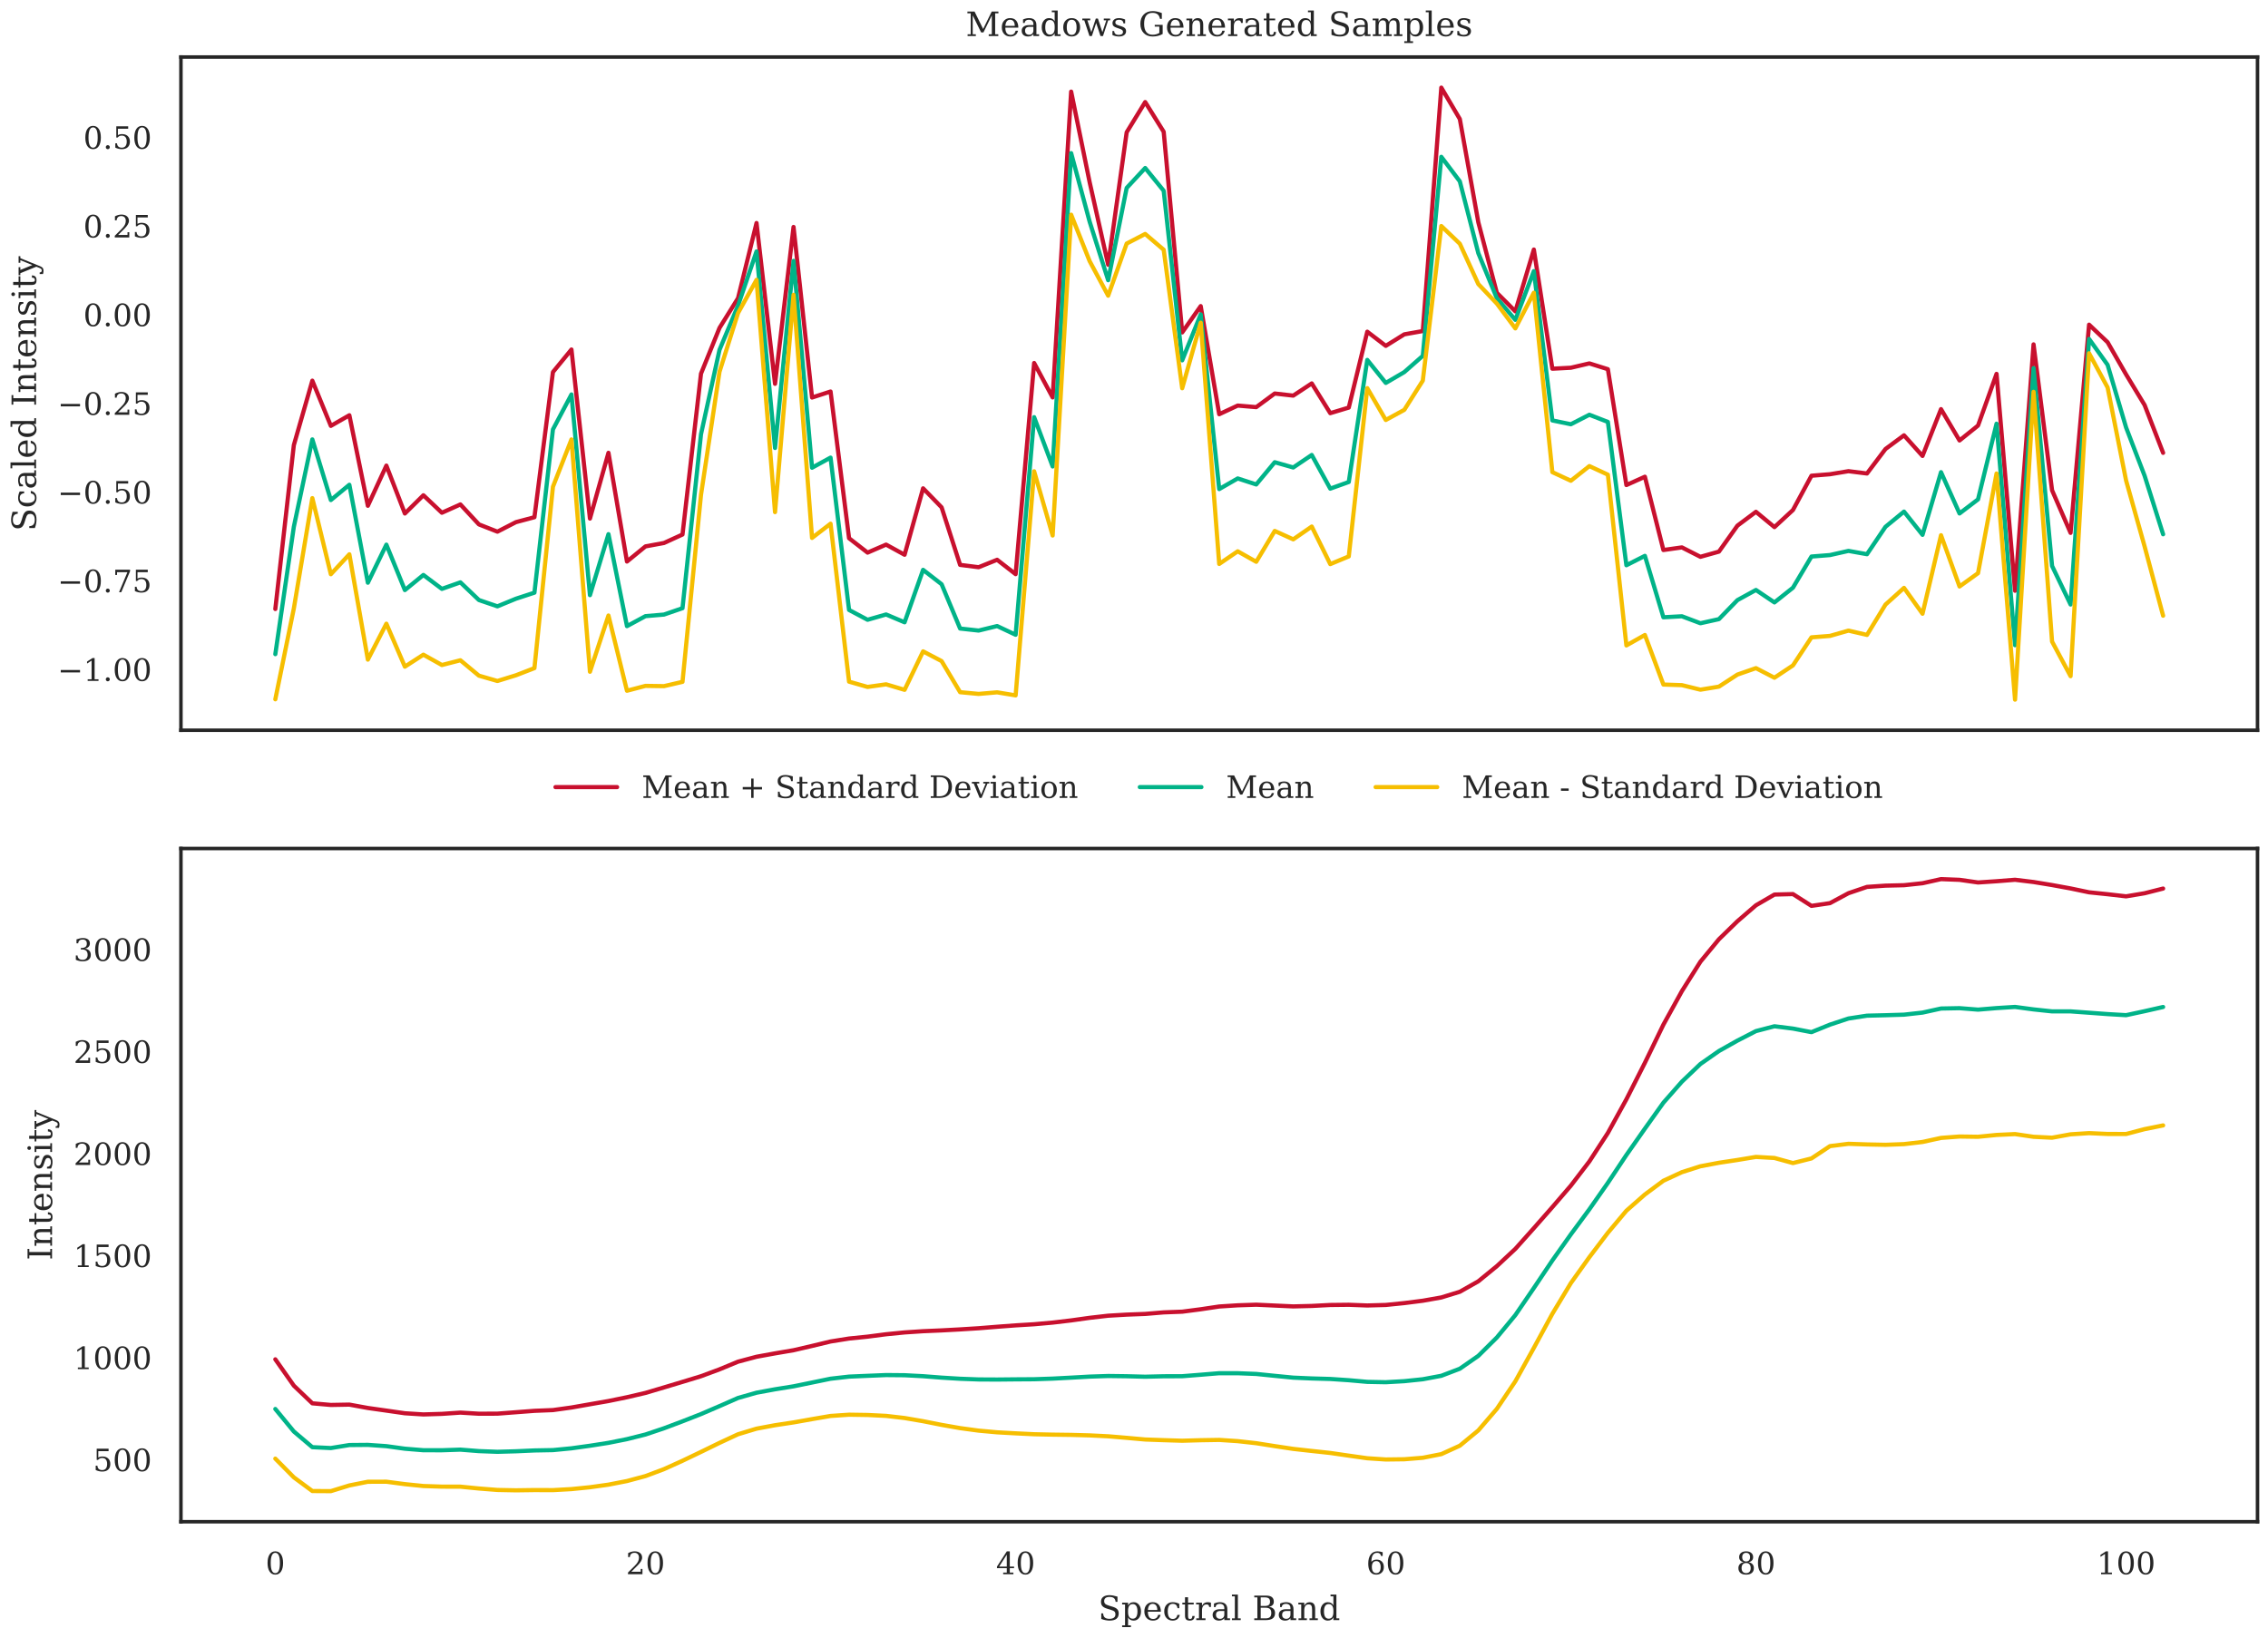 <?xml version="1.0" encoding="utf-8" standalone="no"?>
<!DOCTYPE svg PUBLIC "-//W3C//DTD SVG 1.1//EN"
  "http://www.w3.org/Graphics/SVG/1.1/DTD/svg11.dtd">
<!-- Created with matplotlib (https://matplotlib.org/) -->
<svg height="468pt" version="1.1" viewBox="0 0 648 468" width="648pt" xmlns="http://www.w3.org/2000/svg" xmlns:xlink="http://www.w3.org/1999/xlink">
 <defs>
  <style type="text/css">
*{stroke-linecap:butt;stroke-linejoin:round;}
  </style>
 </defs>
 <g id="figure_1">
  <g id="patch_1">
   <path d="M 0 468 
L 648 468 
L 648 0 
L 0 0 
z
" style="fill:#ffffff;"/>
  </g>
  <g id="axes_1">
   <g id="patch_2">
    <path d="M 51.696 208.694 
L 645 208.694 
L 645 16.295 
L 51.696 16.295 
z
" style="fill:#ffffff;"/>
   </g>
   <g id="matplotlib.axis_1"/>
   <g id="matplotlib.axis_2">
    <g id="ytick_1">
     <g id="text_1">
      <!-- −1.00 -->
      <defs>
       <path d="M 10.594 35.297 
L 73.188 35.297 
L 73.188 27.391 
L 10.594 27.391 
z
" id="DejaVuSerif-8722"/>
       <path d="M 14.203 0 
L 14.203 5.172 
L 26.906 5.172 
L 26.906 65.828 
L 12.203 56.297 
L 12.203 62.703 
L 29.984 74.219 
L 36.719 74.219 
L 36.719 5.172 
L 49.422 5.172 
L 49.422 0 
z
" id="DejaVuSerif-49"/>
       <path d="M 9.422 5.078 
Q 9.422 7.812 11.281 9.719 
Q 13.141 11.625 15.922 11.625 
Q 18.609 11.625 20.5 9.719 
Q 22.406 7.812 22.406 5.078 
Q 22.406 2.391 20.5 0.484 
Q 18.609 -1.422 15.922 -1.422 
Q 13.141 -1.422 11.281 0.453 
Q 9.422 2.344 9.422 5.078 
z
" id="DejaVuSerif-46"/>
       <path d="M 31.781 3.422 
Q 39.266 3.422 42.969 11.625 
Q 46.688 19.828 46.688 36.375 
Q 46.688 52.984 42.969 61.188 
Q 39.266 69.391 31.781 69.391 
Q 24.312 69.391 20.594 61.188 
Q 16.891 52.984 16.891 36.375 
Q 16.891 19.828 20.594 11.625 
Q 24.312 3.422 31.781 3.422 
z
M 31.781 -1.422 
Q 19.922 -1.422 13.25 8.531 
Q 6.594 18.5 6.594 36.375 
Q 6.594 54.297 13.25 64.25 
Q 19.922 74.219 31.781 74.219 
Q 43.703 74.219 50.344 64.25 
Q 56.984 54.297 56.984 36.375 
Q 56.984 18.5 50.344 8.531 
Q 43.703 -1.422 31.781 -1.422 
z
" id="DejaVuSerif-48"/>
      </defs>
      <g style="fill:#262626;" transform="translate(16.428 194.582)scale(0.088 -0.088)">
       <use xlink:href="#DejaVuSerif-8722"/>
       <use x="83.789" xlink:href="#DejaVuSerif-49"/>
       <use x="147.412" xlink:href="#DejaVuSerif-46"/>
       <use x="179.199" xlink:href="#DejaVuSerif-48"/>
       <use x="242.822" xlink:href="#DejaVuSerif-48"/>
      </g>
     </g>
    </g>
    <g id="ytick_2">
     <g id="text_2">
      <!-- −0.75 -->
      <defs>
       <path d="M 56.391 67.922 
L 27.875 0 
L 20.609 0 
L 47.797 64.891 
L 14.109 64.891 
L 14.109 55.906 
L 8.406 55.906 
L 8.406 72.906 
L 56.391 72.906 
z
" id="DejaVuSerif-55"/>
       <path d="M 50.297 72.906 
L 50.297 64.891 
L 16.891 64.891 
L 16.891 44 
Q 19.438 45.75 22.828 46.625 
Q 26.219 47.516 30.422 47.516 
Q 42.234 47.516 49.062 40.969 
Q 55.906 34.422 55.906 23.094 
Q 55.906 11.531 49 5.047 
Q 42.094 -1.422 29.594 -1.422 
Q 24.562 -1.422 19.281 -0.188 
Q 14.016 1.031 8.5 3.516 
L 8.5 17.672 
L 14.016 17.672 
Q 14.453 10.75 18.422 7.078 
Q 22.406 3.422 29.594 3.422 
Q 37.312 3.422 41.453 8.5 
Q 45.609 13.578 45.609 23.094 
Q 45.609 32.562 41.484 37.609 
Q 37.359 42.672 29.594 42.672 
Q 25.203 42.672 21.844 41.109 
Q 18.5 39.547 15.922 36.281 
L 11.719 36.281 
L 11.719 72.906 
z
" id="DejaVuSerif-53"/>
      </defs>
      <g style="fill:#262626;" transform="translate(16.428 169.236)scale(0.088 -0.088)">
       <use xlink:href="#DejaVuSerif-8722"/>
       <use x="83.789" xlink:href="#DejaVuSerif-48"/>
       <use x="147.412" xlink:href="#DejaVuSerif-46"/>
       <use x="179.199" xlink:href="#DejaVuSerif-55"/>
       <use x="242.822" xlink:href="#DejaVuSerif-53"/>
      </g>
     </g>
    </g>
    <g id="ytick_3">
     <g id="text_3">
      <!-- −0.50 -->
      <g style="fill:#262626;" transform="translate(16.428 143.89)scale(0.088 -0.088)">
       <use xlink:href="#DejaVuSerif-8722"/>
       <use x="83.789" xlink:href="#DejaVuSerif-48"/>
       <use x="147.412" xlink:href="#DejaVuSerif-46"/>
       <use x="179.199" xlink:href="#DejaVuSerif-53"/>
       <use x="242.822" xlink:href="#DejaVuSerif-48"/>
      </g>
     </g>
    </g>
    <g id="ytick_4">
     <g id="text_4">
      <!-- −0.25 -->
      <defs>
       <path d="M 12.797 55.516 
L 7.328 55.516 
L 7.328 68.5 
Q 12.547 71.297 17.844 72.75 
Q 23.141 74.219 28.219 74.219 
Q 39.594 74.219 46.188 68.703 
Q 52.781 63.188 52.781 53.719 
Q 52.781 43.016 37.844 28.125 
Q 36.672 27 36.078 26.422 
L 17.672 8.016 
L 48.094 8.016 
L 48.094 17 
L 53.812 17 
L 53.812 0 
L 6.781 0 
L 6.781 5.328 
L 28.906 27.391 
Q 36.234 34.719 39.359 40.844 
Q 42.484 46.969 42.484 53.719 
Q 42.484 61.078 38.641 65.234 
Q 34.812 69.391 28.078 69.391 
Q 21.094 69.391 17.281 65.922 
Q 13.484 62.453 12.797 55.516 
z
" id="DejaVuSerif-50"/>
      </defs>
      <g style="fill:#262626;" transform="translate(16.428 118.544)scale(0.088 -0.088)">
       <use xlink:href="#DejaVuSerif-8722"/>
       <use x="83.789" xlink:href="#DejaVuSerif-48"/>
       <use x="147.412" xlink:href="#DejaVuSerif-46"/>
       <use x="179.199" xlink:href="#DejaVuSerif-50"/>
       <use x="242.822" xlink:href="#DejaVuSerif-53"/>
      </g>
     </g>
    </g>
    <g id="ytick_5">
     <g id="text_5">
      <!-- 0.00 -->
      <g style="fill:#262626;" transform="translate(23.802 93.198)scale(0.088 -0.088)">
       <use xlink:href="#DejaVuSerif-48"/>
       <use x="63.623" xlink:href="#DejaVuSerif-46"/>
       <use x="95.41" xlink:href="#DejaVuSerif-48"/>
       <use x="159.033" xlink:href="#DejaVuSerif-48"/>
      </g>
     </g>
    </g>
    <g id="ytick_6">
     <g id="text_6">
      <!-- 0.25 -->
      <g style="fill:#262626;" transform="translate(23.802 67.852)scale(0.088 -0.088)">
       <use xlink:href="#DejaVuSerif-48"/>
       <use x="63.623" xlink:href="#DejaVuSerif-46"/>
       <use x="95.41" xlink:href="#DejaVuSerif-50"/>
       <use x="159.033" xlink:href="#DejaVuSerif-53"/>
      </g>
     </g>
    </g>
    <g id="ytick_7">
     <g id="text_7">
      <!-- 0.50 -->
      <g style="fill:#262626;" transform="translate(23.802 42.506)scale(0.088 -0.088)">
       <use xlink:href="#DejaVuSerif-48"/>
       <use x="63.623" xlink:href="#DejaVuSerif-46"/>
       <use x="95.41" xlink:href="#DejaVuSerif-53"/>
       <use x="159.033" xlink:href="#DejaVuSerif-48"/>
      </g>
     </g>
    </g>
    <g id="text_8">
     <!-- Scaled Intensity -->
     <defs>
      <path d="M 9.281 3.516 
L 9.281 20.125 
L 14.891 20.062 
Q 15.141 11.766 19.703 7.781 
Q 24.266 3.812 33.594 3.812 
Q 42.281 3.812 46.844 7.25 
Q 51.422 10.688 51.422 17.281 
Q 51.422 22.562 48.656 25.391 
Q 45.906 28.219 37.016 30.906 
L 27.391 33.797 
Q 16.938 36.969 12.672 41.703 
Q 8.406 46.438 8.406 54.688 
Q 8.406 63.969 14.984 69.094 
Q 21.578 74.219 33.5 74.219 
Q 38.578 74.219 44.625 73.109 
Q 50.688 72.016 57.516 69.922 
L 57.516 54.391 
L 52 54.391 
Q 51.172 62.109 46.844 65.547 
Q 42.531 69 33.688 69 
Q 25.984 69 21.953 65.844 
Q 17.922 62.703 17.922 56.688 
Q 17.922 51.469 20.938 48.484 
Q 23.969 45.516 33.797 42.578 
L 42.828 39.891 
Q 52.734 36.922 56.953 32.297 
Q 61.188 27.688 61.188 19.922 
Q 61.188 9.328 54.391 3.953 
Q 47.609 -1.422 34.188 -1.422 
Q 28.172 -1.422 21.938 -0.188 
Q 15.719 1.031 9.281 3.516 
z
" id="DejaVuSerif-83"/>
      <path d="M 51.422 15.578 
Q 49.516 7.281 44.094 2.922 
Q 38.672 -1.422 30.078 -1.422 
Q 18.75 -1.422 11.859 6.078 
Q 4.984 13.578 4.984 25.984 
Q 4.984 38.422 11.859 45.875 
Q 18.75 53.328 30.078 53.328 
Q 35.016 53.328 39.891 52.172 
Q 44.781 51.031 49.703 48.688 
L 49.703 35.406 
L 44.484 35.406 
Q 43.453 42.234 40.016 45.359 
Q 36.578 48.484 30.172 48.484 
Q 22.906 48.484 19.188 42.844 
Q 15.484 37.203 15.484 25.984 
Q 15.484 14.75 19.172 9.078 
Q 22.859 3.422 30.172 3.422 
Q 35.984 3.422 39.453 6.438 
Q 42.922 9.469 44.188 15.578 
z
" id="DejaVuSerif-99"/>
      <path d="M 39.797 16.312 
L 39.797 27.297 
L 28.219 27.297 
Q 21.531 27.297 18.25 24.406 
Q 14.984 21.531 14.984 15.578 
Q 14.984 10.156 18.297 6.984 
Q 21.625 3.812 27.297 3.812 
Q 32.906 3.812 36.344 7.281 
Q 39.797 10.75 39.797 16.312 
z
M 48.781 32.422 
L 48.781 5.172 
L 56.781 5.172 
L 56.781 0 
L 39.797 0 
L 39.797 5.609 
Q 36.812 2 32.906 0.281 
Q 29 -1.422 23.781 -1.422 
Q 15.141 -1.422 10.062 3.172 
Q 4.984 7.766 4.984 15.578 
Q 4.984 23.641 10.797 28.078 
Q 16.609 32.516 27.203 32.516 
L 39.797 32.516 
L 39.797 36.078 
Q 39.797 42 36.203 45.234 
Q 32.625 48.484 26.125 48.484 
Q 20.75 48.484 17.578 46.047 
Q 14.406 43.609 13.625 38.812 
L 8.984 38.812 
L 8.984 49.312 
Q 13.672 51.312 18.094 52.312 
Q 22.516 53.328 26.703 53.328 
Q 37.5 53.328 43.141 47.969 
Q 48.781 42.625 48.781 32.422 
z
" id="DejaVuSerif-97"/>
      <path d="M 20.516 5.172 
L 29 5.172 
L 29 0 
L 2.875 0 
L 2.875 5.172 
L 11.531 5.172 
L 11.531 70.797 
L 2.875 70.797 
L 2.875 75.984 
L 20.516 75.984 
z
" id="DejaVuSerif-108"/>
      <path d="M 54.203 25 
L 15.484 25 
L 15.484 24.609 
Q 15.484 14.109 19.438 8.766 
Q 23.391 3.422 31.109 3.422 
Q 37.016 3.422 40.797 6.516 
Q 44.578 9.625 46.094 15.719 
L 53.328 15.719 
Q 51.172 7.172 45.375 2.875 
Q 39.594 -1.422 30.172 -1.422 
Q 18.797 -1.422 11.891 6.078 
Q 4.984 13.578 4.984 25.984 
Q 4.984 38.281 11.766 45.797 
Q 18.562 53.328 29.594 53.328 
Q 41.359 53.328 47.656 46.062 
Q 53.953 38.812 54.203 25 
z
M 43.609 30.172 
Q 43.312 39.266 39.766 43.875 
Q 36.234 48.484 29.594 48.484 
Q 23.391 48.484 19.828 43.844 
Q 16.266 39.203 15.484 30.172 
z
" id="DejaVuSerif-101"/>
      <path d="M 52.484 5.172 
L 61.078 5.172 
L 61.078 0 
L 43.5 0 
L 43.5 8.109 
Q 40.875 3.219 36.797 0.891 
Q 32.719 -1.422 26.703 -1.422 
Q 17.141 -1.422 11.062 6.172 
Q 4.984 13.766 4.984 25.984 
Q 4.984 38.188 11.031 45.75 
Q 17.094 53.328 26.703 53.328 
Q 32.719 53.328 36.797 51 
Q 40.875 48.688 43.5 43.797 
L 43.5 70.797 
L 35.016 70.797 
L 35.016 75.984 
L 52.484 75.984 
z
M 43.5 23.391 
L 43.5 28.516 
Q 43.5 37.844 39.906 42.766 
Q 36.328 47.703 29.5 47.703 
Q 22.562 47.703 19.016 42.234 
Q 15.484 36.766 15.484 25.984 
Q 15.484 15.234 19.016 9.719 
Q 22.562 4.203 29.5 4.203 
Q 36.328 4.203 39.906 9.109 
Q 43.5 14.016 43.5 23.391 
z
" id="DejaVuSerif-100"/>
      <path id="DejaVuSerif-32"/>
      <path d="M 24.703 5.172 
L 33.984 5.172 
L 33.984 0 
L 5.516 0 
L 5.516 5.172 
L 14.797 5.172 
L 14.797 67.672 
L 5.516 67.672 
L 5.516 72.906 
L 33.984 72.906 
L 33.984 67.672 
L 24.703 67.672 
z
" id="DejaVuSerif-73"/>
      <path d="M 4.109 0 
L 4.109 5.172 
L 12.203 5.172 
L 12.203 46.688 
L 3.609 46.688 
L 3.609 51.906 
L 21.188 51.906 
L 21.188 42.672 
Q 23.688 47.953 27.656 50.641 
Q 31.641 53.328 36.922 53.328 
Q 45.516 53.328 49.562 48.391 
Q 53.609 43.453 53.609 33.016 
L 53.609 5.172 
L 61.625 5.172 
L 61.625 0 
L 36.812 0 
L 36.812 5.172 
L 44.578 5.172 
L 44.578 30.172 
Q 44.578 39.703 42.234 43.234 
Q 39.891 46.781 33.984 46.781 
Q 27.734 46.781 24.453 42.203 
Q 21.188 37.641 21.188 28.906 
L 21.188 5.172 
L 29 5.172 
L 29 0 
z
" id="DejaVuSerif-110"/>
      <path d="M 10.797 46.688 
L 2.875 46.688 
L 2.875 51.906 
L 10.797 51.906 
L 10.797 68.016 
L 19.828 68.016 
L 19.828 51.906 
L 36.719 51.906 
L 36.719 46.688 
L 19.828 46.688 
L 19.828 13.719 
Q 19.828 7.125 21.094 5.266 
Q 22.359 3.422 25.781 3.422 
Q 29.297 3.422 30.906 5.484 
Q 32.516 7.562 32.625 12.203 
L 39.406 12.203 
Q 39.016 5.125 35.547 1.844 
Q 32.078 -1.422 25 -1.422 
Q 17.234 -1.422 14.016 2.016 
Q 10.797 5.469 10.797 13.719 
z
" id="DejaVuSerif-116"/>
      <path d="M 5.609 2.875 
L 5.609 14.984 
L 10.797 14.984 
Q 10.984 9.188 14.422 6.297 
Q 17.875 3.422 24.609 3.422 
Q 30.672 3.422 33.844 5.688 
Q 37.016 7.953 37.016 12.312 
Q 37.016 15.719 34.688 17.812 
Q 32.375 19.922 24.906 22.312 
L 18.406 24.516 
Q 11.719 26.656 8.719 29.875 
Q 5.719 33.109 5.719 38.094 
Q 5.719 45.219 10.938 49.266 
Q 16.156 53.328 25.391 53.328 
Q 29.5 53.328 34.031 52.25 
Q 38.578 51.172 43.406 49.125 
L 43.406 37.797 
L 38.234 37.797 
Q 38.031 42.828 34.703 45.656 
Q 31.391 48.484 25.688 48.484 
Q 20.016 48.484 17.109 46.484 
Q 14.203 44.484 14.203 40.484 
Q 14.203 37.203 16.406 35.219 
Q 18.609 33.25 25.203 31.203 
L 32.328 29 
Q 39.703 26.703 42.938 23.266 
Q 46.188 19.828 46.188 14.406 
Q 46.188 7.031 40.547 2.797 
Q 34.906 -1.422 25 -1.422 
Q 19.969 -1.422 15.188 -0.344 
Q 10.406 0.734 5.609 2.875 
z
" id="DejaVuSerif-115"/>
      <path d="M 9.719 68.016 
Q 9.719 70.266 11.344 71.922 
Q 12.984 73.578 15.281 73.578 
Q 17.531 73.578 19.156 71.922 
Q 20.797 70.266 20.797 68.016 
Q 20.797 65.719 19.188 64.109 
Q 17.578 62.5 15.281 62.5 
Q 12.984 62.5 11.344 64.109 
Q 9.719 65.719 9.719 68.016 
z
M 21.188 5.172 
L 29.688 5.172 
L 29.688 0 
L 3.609 0 
L 3.609 5.172 
L 12.203 5.172 
L 12.203 46.688 
L 3.609 46.688 
L 3.609 51.906 
L 21.188 51.906 
z
" id="DejaVuSerif-105"/>
      <path d="M 21.578 -9.516 
L 25 -0.875 
L 5.609 46.688 
L -0.297 46.688 
L -0.297 51.906 
L 23.578 51.906 
L 23.578 46.688 
L 15.281 46.688 
L 29.891 10.984 
L 44.484 46.688 
L 36.719 46.688 
L 36.719 51.906 
L 56.203 51.906 
L 56.203 46.688 
L 50.391 46.688 
L 26.609 -11.719 
Q 24.172 -17.781 21.188 -20 
Q 18.219 -22.219 12.797 -22.219 
Q 10.5 -22.219 8.078 -21.828 
Q 5.672 -21.438 3.219 -20.703 
L 3.219 -10.797 
L 7.812 -10.797 
Q 8.109 -14.109 9.5 -15.547 
Q 10.891 -17 13.812 -17 
Q 16.5 -17 18.141 -15.5 
Q 19.781 -14.016 21.578 -9.516 
z
" id="DejaVuSerif-121"/>
     </defs>
     <g style="fill:#262626;" transform="translate(10.295 151.795)rotate(-90)scale(0.096 -0.096)">
      <use xlink:href="#DejaVuSerif-83"/>
      <use x="68.506" xlink:href="#DejaVuSerif-99"/>
      <use x="124.512" xlink:href="#DejaVuSerif-97"/>
      <use x="184.131" xlink:href="#DejaVuSerif-108"/>
      <use x="216.113" xlink:href="#DejaVuSerif-101"/>
      <use x="275.293" xlink:href="#DejaVuSerif-100"/>
      <use x="339.307" xlink:href="#DejaVuSerif-32"/>
      <use x="371.094" xlink:href="#DejaVuSerif-73"/>
      <use x="410.596" xlink:href="#DejaVuSerif-110"/>
      <use x="475" xlink:href="#DejaVuSerif-116"/>
      <use x="515.186" xlink:href="#DejaVuSerif-101"/>
      <use x="574.365" xlink:href="#DejaVuSerif-110"/>
      <use x="638.77" xlink:href="#DejaVuSerif-115"/>
      <use x="690.088" xlink:href="#DejaVuSerif-105"/>
      <use x="722.07" xlink:href="#DejaVuSerif-116"/>
      <use x="762.256" xlink:href="#DejaVuSerif-121"/>
     </g>
    </g>
   </g>
   <g id="line2d_1">
    <path clip-path="url(#p4c87b193e5)" d="M 78.664 174.044 
L 83.952 127.214 
L 89.24 108.791 
L 94.528 121.707 
L 99.816 118.676 
L 105.104 144.543 
L 110.391 133.063 
L 115.679 146.752 
L 120.967 141.539 
L 126.255 146.536 
L 131.543 144.161 
L 136.831 149.863 
L 142.119 151.944 
L 147.407 149.223 
L 152.695 147.812 
L 157.983 106.336 
L 163.271 99.885 
L 168.559 148.196 
L 173.846 129.405 
L 179.134 160.478 
L 184.422 156.15 
L 189.71 155.175 
L 194.998 152.757 
L 200.286 106.784 
L 205.574 93.711 
L 210.862 85.221 
L 216.15 63.735 
L 221.438 109.686 
L 226.726 64.866 
L 232.014 113.607 
L 237.301 111.891 
L 242.589 153.819 
L 247.877 157.927 
L 253.165 155.639 
L 258.453 158.539 
L 263.741 139.558 
L 269.029 144.992 
L 274.317 161.434 
L 279.605 162.101 
L 284.893 159.976 
L 290.181 164.086 
L 295.469 103.743 
L 300.756 113.58 
L 306.044 26.182 
L 311.332 52.093 
L 316.62 75.665 
L 321.908 37.81 
L 327.196 29.171 
L 332.484 37.663 
L 337.772 95.003 
L 343.06 87.481 
L 348.348 118.378 
L 353.636 115.904 
L 358.924 116.355 
L 364.211 112.461 
L 369.499 113.063 
L 374.787 109.574 
L 380.075 118.077 
L 385.363 116.482 
L 390.651 94.795 
L 395.939 98.842 
L 401.227 95.549 
L 406.515 94.607 
L 411.803 25.04 
L 417.091 34.02 
L 422.379 63.526 
L 427.666 83.677 
L 432.954 88.978 
L 438.242 71.32 
L 443.53 105.374 
L 448.818 105.093 
L 454.106 103.856 
L 459.394 105.514 
L 464.682 138.62 
L 469.97 136.243 
L 475.258 157.187 
L 480.546 156.439 
L 485.833 159.127 
L 491.121 157.647 
L 496.409 150.223 
L 501.697 146.268 
L 506.985 150.643 
L 512.273 145.753 
L 517.561 135.954 
L 522.849 135.528 
L 528.137 134.655 
L 533.425 135.317 
L 538.713 128.315 
L 544.001 124.407 
L 549.288 130.3 
L 554.576 116.922 
L 559.864 125.879 
L 565.152 121.617 
L 570.44 106.848 
L 575.728 168.826 
L 581.016 98.422 
L 586.304 140.113 
L 591.592 152.285 
L 596.88 92.788 
L 602.168 97.799 
L 607.456 107.018 
L 612.743 115.758 
L 618.031 129.414 
" style="fill:none;stroke:#c8102e;stroke-linecap:round;stroke-width:1.2;"/>
   </g>
   <g id="line2d_2">
    <path clip-path="url(#p4c87b193e5)" d="M 78.664 186.945 
L 83.952 150.557 
L 89.24 125.573 
L 94.528 142.905 
L 99.816 138.543 
L 105.104 166.528 
L 110.391 155.653 
L 115.679 168.637 
L 120.967 164.318 
L 126.255 168.294 
L 131.543 166.428 
L 136.831 171.477 
L 142.119 173.281 
L 147.407 171.106 
L 152.695 169.376 
L 157.983 122.723 
L 163.271 112.731 
L 168.559 170.086 
L 173.846 152.656 
L 179.134 178.94 
L 184.422 176.082 
L 189.71 175.633 
L 194.998 173.81 
L 200.286 124.1 
L 205.574 99.981 
L 210.862 87.347 
L 216.15 71.857 
L 221.438 128.019 
L 226.726 74.557 
L 232.014 133.667 
L 237.301 130.78 
L 242.589 174.313 
L 247.877 177.122 
L 253.165 175.605 
L 258.453 177.841 
L 263.741 162.855 
L 269.029 166.96 
L 274.317 179.625 
L 279.605 180.205 
L 284.893 178.916 
L 290.181 181.407 
L 295.469 119.219 
L 300.756 133.311 
L 306.044 43.768 
L 311.332 63.37 
L 316.62 80.083 
L 321.908 53.708 
L 327.196 48.016 
L 332.484 54.518 
L 337.772 102.978 
L 343.06 89.851 
L 348.348 139.771 
L 353.636 136.73 
L 358.924 138.451 
L 364.211 132.097 
L 369.499 133.6 
L 374.787 130.026 
L 380.075 139.647 
L 385.363 137.749 
L 390.651 102.861 
L 395.939 109.434 
L 401.227 106.337 
L 406.515 101.694 
L 411.803 44.82 
L 417.091 51.837 
L 422.379 72.357 
L 427.666 85.216 
L 432.954 91.413 
L 438.242 77.485 
L 443.53 120.153 
L 448.818 121.243 
L 454.106 118.529 
L 459.394 120.584 
L 464.682 161.535 
L 469.97 158.856 
L 475.258 176.409 
L 480.546 176.122 
L 485.833 178.114 
L 491.121 176.939 
L 496.409 171.504 
L 501.697 168.605 
L 506.985 172.163 
L 512.273 167.958 
L 517.561 159.05 
L 522.849 158.63 
L 528.137 157.437 
L 533.425 158.382 
L 538.713 150.546 
L 544.001 146.207 
L 549.288 152.848 
L 554.576 134.94 
L 559.864 146.742 
L 565.152 142.711 
L 570.44 121.086 
L 575.728 184.387 
L 581.016 105.204 
L 586.304 161.729 
L 591.592 172.762 
L 596.88 96.871 
L 602.168 104.264 
L 607.456 122.177 
L 612.743 135.957 
L 618.031 152.686 
" style="fill:none;stroke:#00b388;stroke-linecap:round;stroke-width:1.2;"/>
   </g>
   <g id="line2d_3">
    <path clip-path="url(#p4c87b193e5)" d="M 78.664 199.846 
L 83.952 173.9 
L 89.24 142.356 
L 94.528 164.103 
L 99.816 158.41 
L 105.104 188.512 
L 110.391 178.242 
L 115.679 190.523 
L 120.967 187.096 
L 126.255 190.053 
L 131.543 188.695 
L 136.831 193.091 
L 142.119 194.618 
L 147.407 192.988 
L 152.695 190.941 
L 157.983 139.11 
L 163.271 125.577 
L 168.559 191.977 
L 173.846 175.907 
L 179.134 197.403 
L 184.422 196.014 
L 189.71 196.091 
L 194.998 194.862 
L 200.286 141.415 
L 205.574 106.252 
L 210.862 89.472 
L 216.15 79.979 
L 221.438 146.353 
L 226.726 84.249 
L 232.014 153.727 
L 237.301 149.669 
L 242.589 194.807 
L 247.877 196.317 
L 253.165 195.57 
L 258.453 197.143 
L 263.741 186.152 
L 269.029 188.928 
L 274.317 197.815 
L 279.605 198.309 
L 284.893 197.856 
L 290.181 198.729 
L 295.469 134.695 
L 300.756 153.042 
L 306.044 61.355 
L 311.332 74.647 
L 316.62 84.501 
L 321.908 69.606 
L 327.196 66.861 
L 332.484 71.374 
L 337.772 110.953 
L 343.06 92.221 
L 348.348 161.165 
L 353.636 157.556 
L 358.924 160.546 
L 364.211 151.734 
L 369.499 154.137 
L 374.787 150.479 
L 380.075 161.217 
L 385.363 159.017 
L 390.651 110.926 
L 395.939 120.026 
L 401.227 117.125 
L 406.515 108.781 
L 411.803 64.599 
L 417.091 69.654 
L 422.379 81.188 
L 427.666 86.755 
L 432.954 93.849 
L 438.242 83.651 
L 443.53 134.933 
L 448.818 137.394 
L 454.106 133.202 
L 459.394 135.654 
L 464.682 184.451 
L 469.97 181.47 
L 475.258 195.631 
L 480.546 195.805 
L 485.833 197.1 
L 491.121 196.231 
L 496.409 192.785 
L 501.697 190.942 
L 506.985 193.683 
L 512.273 190.162 
L 517.561 182.146 
L 522.849 181.732 
L 528.137 180.22 
L 533.425 181.446 
L 538.713 172.777 
L 544.001 168.008 
L 549.288 175.395 
L 554.576 152.958 
L 559.864 167.606 
L 565.152 163.806 
L 570.44 135.323 
L 575.728 199.948 
L 581.016 111.986 
L 586.304 183.345 
L 591.592 193.24 
L 596.88 100.955 
L 602.168 110.729 
L 607.456 137.336 
L 612.743 156.157 
L 618.031 175.958 
" style="fill:none;stroke:#f6be00;stroke-linecap:round;stroke-width:1.2;"/>
   </g>
   <g id="line2d_4"/>
   <g id="line2d_5"/>
   <g id="line2d_6"/>
   <g id="patch_3">
    <path d="M 51.696 208.694 
L 51.696 16.295 
" style="fill:none;stroke:#262626;stroke-linecap:square;stroke-linejoin:miter;"/>
   </g>
   <g id="patch_4">
    <path d="M 645 208.694 
L 645 16.295 
" style="fill:none;stroke:#262626;stroke-linecap:square;stroke-linejoin:miter;"/>
   </g>
   <g id="patch_5">
    <path d="M 51.696 208.694 
L 645 208.694 
" style="fill:none;stroke:#262626;stroke-linecap:square;stroke-linejoin:miter;"/>
   </g>
   <g id="patch_6">
    <path d="M 51.696 16.295 
L 645 16.295 
" style="fill:none;stroke:#262626;stroke-linecap:square;stroke-linejoin:miter;"/>
   </g>
   <g id="text_9">
    <!-- Meadows Generated Samples -->
    <defs>
     <path d="M 5.516 0 
L 5.516 5.172 
L 14.797 5.172 
L 14.797 67.672 
L 4.984 67.672 
L 4.984 72.906 
L 26.219 72.906 
L 51.812 21 
L 77.391 72.906 
L 97.312 72.906 
L 97.312 67.672 
L 87.594 67.672 
L 87.594 5.172 
L 96.922 5.172 
L 96.922 0 
L 68.406 0 
L 68.406 5.172 
L 77.688 5.172 
L 77.688 61.531 
L 52.688 10.688 
L 45.797 10.688 
L 20.797 61.531 
L 20.797 5.172 
L 30.078 5.172 
L 30.078 0 
z
" id="DejaVuSerif-77"/>
     <path d="M 30.078 3.422 
Q 37.312 3.422 40.984 9.125 
Q 44.672 14.844 44.672 25.984 
Q 44.672 37.109 40.984 42.797 
Q 37.312 48.484 30.078 48.484 
Q 22.859 48.484 19.172 42.797 
Q 15.484 37.109 15.484 25.984 
Q 15.484 14.844 19.188 9.125 
Q 22.906 3.422 30.078 3.422 
z
M 30.078 -1.422 
Q 18.75 -1.422 11.859 6.078 
Q 4.984 13.578 4.984 25.984 
Q 4.984 38.375 11.844 45.844 
Q 18.703 53.328 30.078 53.328 
Q 41.453 53.328 48.312 45.844 
Q 55.172 38.375 55.172 25.984 
Q 55.172 13.578 48.312 6.078 
Q 41.453 -1.422 30.078 -1.422 
z
" id="DejaVuSerif-111"/>
     <path d="M 48 51.906 
L 61.281 11.375 
L 73 46.688 
L 65.484 46.688 
L 65.484 51.906 
L 84.281 51.906 
L 84.281 46.688 
L 78.516 46.688 
L 63.094 0 
L 55.609 0 
L 42.828 38.812 
L 29.984 0 
L 22.797 0 
L 7.422 46.688 
L 1.609 46.688 
L 1.609 51.906 
L 25.094 51.906 
L 25.094 46.688 
L 16.703 46.688 
L 28.328 11.375 
L 41.703 51.906 
z
" id="DejaVuSerif-119"/>
     <path d="M 64.016 51.125 
Q 62.312 60.25 56.891 64.625 
Q 51.469 69 41.797 69 
Q 29.203 69 23 60.891 
Q 16.797 52.781 16.797 36.375 
Q 16.797 20.312 23.188 12.062 
Q 29.594 3.812 42 3.812 
Q 47.516 3.812 52.531 5.172 
Q 57.562 6.547 62.109 9.281 
L 62.109 28.078 
L 48.391 28.078 
L 48.391 33.297 
L 72.016 33.297 
L 72.016 6.109 
Q 65.531 2.344 58.031 0.453 
Q 50.531 -1.422 42 -1.422 
Q 25.484 -1.422 15.547 8.906 
Q 5.609 19.234 5.609 36.375 
Q 5.609 53.656 15.562 63.938 
Q 25.531 74.219 42.391 74.219 
Q 48.641 74.219 55.297 72.781 
Q 61.969 71.344 69.484 68.406 
L 69.484 51.125 
z
" id="DejaVuSerif-71"/>
     <path d="M 47.797 52 
L 47.797 39.016 
L 42.625 39.016 
Q 42.391 42.875 40.484 44.781 
Q 38.578 46.688 34.906 46.688 
Q 28.266 46.688 24.719 42.094 
Q 21.188 37.5 21.188 28.906 
L 21.188 5.172 
L 31.594 5.172 
L 31.594 0 
L 4.109 0 
L 4.109 5.172 
L 12.203 5.172 
L 12.203 46.781 
L 3.609 46.781 
L 3.609 51.906 
L 21.188 51.906 
L 21.188 42.672 
Q 23.828 48.094 27.969 50.703 
Q 32.125 53.328 38.094 53.328 
Q 40.281 53.328 42.703 52.984 
Q 45.125 52.641 47.797 52 
z
" id="DejaVuSerif-114"/>
     <path d="M 51.812 41.797 
Q 54.391 47.516 58.422 50.422 
Q 62.453 53.328 67.828 53.328 
Q 75.984 53.328 79.984 48.266 
Q 83.984 43.219 83.984 33.016 
L 83.984 5.172 
L 92.094 5.172 
L 92.094 0 
L 67.188 0 
L 67.188 5.172 
L 75 5.172 
L 75 31.984 
Q 75 39.938 72.656 43.312 
Q 70.312 46.688 64.891 46.688 
Q 58.891 46.688 55.734 42.141 
Q 52.594 37.594 52.594 28.906 
L 52.594 5.172 
L 60.406 5.172 
L 60.406 0 
L 35.797 0 
L 35.797 5.172 
L 43.609 5.172 
L 43.609 32.328 
Q 43.609 40.094 41.266 43.391 
Q 38.922 46.688 33.5 46.688 
Q 27.484 46.688 24.328 42.141 
Q 21.188 37.594 21.188 28.906 
L 21.188 5.172 
L 29 5.172 
L 29 0 
L 4.109 0 
L 4.109 5.172 
L 12.203 5.172 
L 12.203 46.781 
L 3.609 46.781 
L 3.609 51.906 
L 21.188 51.906 
L 21.188 42.672 
Q 23.688 47.859 27.531 50.594 
Q 31.391 53.328 36.281 53.328 
Q 42.328 53.328 46.375 50.312 
Q 50.438 47.312 51.812 41.797 
z
" id="DejaVuSerif-109"/>
     <path d="M 20.516 28.516 
L 20.516 23.391 
Q 20.516 14.016 24.094 9.109 
Q 27.688 4.203 34.516 4.203 
Q 41.406 4.203 44.938 9.719 
Q 48.484 15.234 48.484 25.984 
Q 48.484 36.766 44.938 42.234 
Q 41.406 47.703 34.516 47.703 
Q 27.688 47.703 24.094 42.766 
Q 20.516 37.844 20.516 28.516 
z
M 11.531 46.688 
L 2.875 46.688 
L 2.875 51.906 
L 20.516 51.906 
L 20.516 43.797 
Q 23.141 48.688 27.219 51 
Q 31.297 53.328 37.312 53.328 
Q 46.875 53.328 52.922 45.75 
Q 58.984 38.188 58.984 25.984 
Q 58.984 13.766 52.922 6.172 
Q 46.875 -1.422 37.312 -1.422 
Q 31.297 -1.422 27.219 0.891 
Q 23.141 3.219 20.516 8.109 
L 20.516 -15.578 
L 29 -15.578 
L 29 -20.797 
L 2.875 -20.797 
L 2.875 -15.578 
L 11.531 -15.578 
z
" id="DejaVuSerif-112"/>
    </defs>
    <g style="fill:#262626;" transform="translate(275.924 10.295)scale(0.096 -0.096)">
     <use xlink:href="#DejaVuSerif-77"/>
     <use x="102.393" xlink:href="#DejaVuSerif-101"/>
     <use x="161.572" xlink:href="#DejaVuSerif-97"/>
     <use x="221.191" xlink:href="#DejaVuSerif-100"/>
     <use x="285.205" xlink:href="#DejaVuSerif-111"/>
     <use x="345.41" xlink:href="#DejaVuSerif-119"/>
     <use x="431.006" xlink:href="#DejaVuSerif-115"/>
     <use x="482.324" xlink:href="#DejaVuSerif-32"/>
     <use x="514.111" xlink:href="#DejaVuSerif-71"/>
     <use x="593.994" xlink:href="#DejaVuSerif-101"/>
     <use x="653.174" xlink:href="#DejaVuSerif-110"/>
     <use x="717.578" xlink:href="#DejaVuSerif-101"/>
     <use x="776.758" xlink:href="#DejaVuSerif-114"/>
     <use x="824.561" xlink:href="#DejaVuSerif-97"/>
     <use x="884.18" xlink:href="#DejaVuSerif-116"/>
     <use x="924.365" xlink:href="#DejaVuSerif-101"/>
     <use x="983.545" xlink:href="#DejaVuSerif-100"/>
     <use x="1047.559" xlink:href="#DejaVuSerif-32"/>
     <use x="1079.346" xlink:href="#DejaVuSerif-83"/>
     <use x="1147.852" xlink:href="#DejaVuSerif-97"/>
     <use x="1207.471" xlink:href="#DejaVuSerif-109"/>
     <use x="1302.295" xlink:href="#DejaVuSerif-112"/>
     <use x="1366.309" xlink:href="#DejaVuSerif-108"/>
     <use x="1398.291" xlink:href="#DejaVuSerif-101"/>
     <use x="1457.471" xlink:href="#DejaVuSerif-115"/>
    </g>
   </g>
  </g>
  <g id="axes_2">
   <g id="legend_1">
    <g id="line2d_7">
     <path d="M 158.71 224.942 
L 176.31 224.942 
" style="fill:none;stroke:#c8102e;stroke-linecap:round;stroke-width:1.2;"/>
    </g>
    <g id="line2d_8"/>
    <g id="text_10">
     <!-- Mean + Standard Deviation -->
     <defs>
      <path d="M 45.797 62.703 
L 45.797 35.297 
L 73.188 35.297 
L 73.188 27.391 
L 45.797 27.391 
L 45.797 0 
L 37.984 0 
L 37.984 27.391 
L 10.594 27.391 
L 10.594 35.297 
L 37.984 35.297 
L 37.984 62.703 
z
" id="DejaVuSerif-43"/>
      <path d="M 24.703 5.172 
L 33.797 5.172 
Q 48 5.172 55.594 13.281 
Q 63.188 21.391 63.188 36.531 
Q 63.188 51.656 55.609 59.656 
Q 48.047 67.672 33.797 67.672 
L 24.703 67.672 
z
M 5.516 0 
L 5.516 5.172 
L 14.797 5.172 
L 14.797 67.672 
L 5.516 67.672 
L 5.516 72.906 
L 34.516 72.906 
Q 53.375 72.906 63.891 63.281 
Q 74.422 53.656 74.422 36.531 
Q 74.422 19.344 63.875 9.672 
Q 53.328 0 34.516 0 
z
" id="DejaVuSerif-68"/>
      <path d="M 24.703 0 
L 5.609 46.688 
L -0.297 46.688 
L -0.297 51.906 
L 23.578 51.906 
L 23.578 46.688 
L 15.281 46.688 
L 29.891 10.984 
L 44.484 46.688 
L 36.719 46.688 
L 36.719 51.906 
L 56.203 51.906 
L 56.203 46.688 
L 50.391 46.688 
L 31.297 0 
z
" id="DejaVuSerif-118"/>
     </defs>
     <g style="fill:#262626;" transform="translate(183.35 228.022)scale(0.088 -0.088)">
      <use xlink:href="#DejaVuSerif-77"/>
      <use x="102.393" xlink:href="#DejaVuSerif-101"/>
      <use x="161.572" xlink:href="#DejaVuSerif-97"/>
      <use x="221.191" xlink:href="#DejaVuSerif-110"/>
      <use x="285.596" xlink:href="#DejaVuSerif-32"/>
      <use x="317.383" xlink:href="#DejaVuSerif-43"/>
      <use x="401.172" xlink:href="#DejaVuSerif-32"/>
      <use x="432.959" xlink:href="#DejaVuSerif-83"/>
      <use x="501.465" xlink:href="#DejaVuSerif-116"/>
      <use x="541.65" xlink:href="#DejaVuSerif-97"/>
      <use x="601.27" xlink:href="#DejaVuSerif-110"/>
      <use x="665.674" xlink:href="#DejaVuSerif-100"/>
      <use x="729.688" xlink:href="#DejaVuSerif-97"/>
      <use x="789.307" xlink:href="#DejaVuSerif-114"/>
      <use x="837.109" xlink:href="#DejaVuSerif-100"/>
      <use x="901.123" xlink:href="#DejaVuSerif-32"/>
      <use x="932.91" xlink:href="#DejaVuSerif-68"/>
      <use x="1013.086" xlink:href="#DejaVuSerif-101"/>
      <use x="1072.266" xlink:href="#DejaVuSerif-118"/>
      <use x="1128.76" xlink:href="#DejaVuSerif-105"/>
      <use x="1160.742" xlink:href="#DejaVuSerif-97"/>
      <use x="1220.361" xlink:href="#DejaVuSerif-116"/>
      <use x="1260.547" xlink:href="#DejaVuSerif-105"/>
      <use x="1292.529" xlink:href="#DejaVuSerif-111"/>
      <use x="1352.734" xlink:href="#DejaVuSerif-110"/>
     </g>
    </g>
    <g id="line2d_9">
     <path d="M 325.661 224.942 
L 343.261 224.942 
" style="fill:none;stroke:#00b388;stroke-linecap:round;stroke-width:1.2;"/>
    </g>
    <g id="line2d_10"/>
    <g id="text_11">
     <!-- Mean -->
     <g style="fill:#262626;" transform="translate(350.301 228.022)scale(0.088 -0.088)">
      <use xlink:href="#DejaVuSerif-77"/>
      <use x="102.393" xlink:href="#DejaVuSerif-101"/>
      <use x="161.572" xlink:href="#DejaVuSerif-97"/>
      <use x="221.191" xlink:href="#DejaVuSerif-110"/>
     </g>
    </g>
    <g id="line2d_11">
     <path d="M 393.034 224.942 
L 410.635 224.942 
" style="fill:none;stroke:#f6be00;stroke-linecap:round;stroke-width:1.2;"/>
    </g>
    <g id="line2d_12"/>
    <g id="text_12">
     <!-- Mean - Standard Deviation -->
     <defs>
      <path d="M 4.391 30.609 
L 29.391 30.609 
L 29.391 23 
L 4.391 23 
z
" id="DejaVuSerif-45"/>
     </defs>
     <g style="fill:#262626;" transform="translate(417.675 228.022)scale(0.088 -0.088)">
      <use xlink:href="#DejaVuSerif-77"/>
      <use x="102.393" xlink:href="#DejaVuSerif-101"/>
      <use x="161.572" xlink:href="#DejaVuSerif-97"/>
      <use x="221.191" xlink:href="#DejaVuSerif-110"/>
      <use x="285.596" xlink:href="#DejaVuSerif-32"/>
      <use x="317.383" xlink:href="#DejaVuSerif-45"/>
      <use x="351.172" xlink:href="#DejaVuSerif-32"/>
      <use x="382.959" xlink:href="#DejaVuSerif-83"/>
      <use x="451.465" xlink:href="#DejaVuSerif-116"/>
      <use x="491.65" xlink:href="#DejaVuSerif-97"/>
      <use x="551.27" xlink:href="#DejaVuSerif-110"/>
      <use x="615.674" xlink:href="#DejaVuSerif-100"/>
      <use x="679.688" xlink:href="#DejaVuSerif-97"/>
      <use x="739.307" xlink:href="#DejaVuSerif-114"/>
      <use x="787.109" xlink:href="#DejaVuSerif-100"/>
      <use x="851.123" xlink:href="#DejaVuSerif-32"/>
      <use x="882.91" xlink:href="#DejaVuSerif-68"/>
      <use x="963.086" xlink:href="#DejaVuSerif-101"/>
      <use x="1022.266" xlink:href="#DejaVuSerif-118"/>
      <use x="1078.76" xlink:href="#DejaVuSerif-105"/>
      <use x="1110.742" xlink:href="#DejaVuSerif-97"/>
      <use x="1170.361" xlink:href="#DejaVuSerif-116"/>
      <use x="1210.547" xlink:href="#DejaVuSerif-105"/>
      <use x="1242.529" xlink:href="#DejaVuSerif-111"/>
      <use x="1302.734" xlink:href="#DejaVuSerif-110"/>
     </g>
    </g>
   </g>
  </g>
  <g id="axes_3">
   <g id="patch_7">
    <path d="M 51.696 434.892 
L 645 434.892 
L 645 242.493 
L 51.696 242.493 
z
" style="fill:#ffffff;"/>
   </g>
   <g id="matplotlib.axis_3">
    <g id="xtick_1">
     <g id="text_13">
      <!-- 0 -->
      <g style="fill:#262626;" transform="translate(75.864 449.879)scale(0.088 -0.088)">
       <use xlink:href="#DejaVuSerif-48"/>
      </g>
     </g>
    </g>
    <g id="xtick_2">
     <g id="text_14">
      <!-- 20 -->
      <g style="fill:#262626;" transform="translate(178.823 449.879)scale(0.088 -0.088)">
       <use xlink:href="#DejaVuSerif-50"/>
       <use x="63.623" xlink:href="#DejaVuSerif-48"/>
      </g>
     </g>
    </g>
    <g id="xtick_3">
     <g id="text_15">
      <!-- 40 -->
      <defs>
       <path d="M 34.906 24.703 
L 34.906 63.484 
L 10.016 24.703 
z
M 56.391 0 
L 23.188 0 
L 23.188 5.172 
L 34.906 5.172 
L 34.906 19.484 
L 3.078 19.484 
L 3.078 24.812 
L 35.016 74.219 
L 44.672 74.219 
L 44.672 24.703 
L 58.594 24.703 
L 58.594 19.484 
L 44.672 19.484 
L 44.672 5.172 
L 56.391 5.172 
z
" id="DejaVuSerif-52"/>
      </defs>
      <g style="fill:#262626;" transform="translate(284.582 449.879)scale(0.088 -0.088)">
       <use xlink:href="#DejaVuSerif-52"/>
       <use x="63.623" xlink:href="#DejaVuSerif-48"/>
      </g>
     </g>
    </g>
    <g id="xtick_4">
     <g id="text_16">
      <!-- 60 -->
      <defs>
       <path d="M 32.719 3.422 
Q 39.594 3.422 43.297 8.469 
Q 47.016 13.531 47.016 23 
Q 47.016 32.469 43.297 37.516 
Q 39.594 42.578 32.719 42.578 
Q 25.734 42.578 22.062 37.688 
Q 18.406 32.812 18.406 23.578 
Q 18.406 13.875 22.109 8.641 
Q 25.828 3.422 32.719 3.422 
z
M 16.797 40.141 
Q 20.125 43.797 24.312 45.594 
Q 28.516 47.406 33.797 47.406 
Q 44.672 47.406 51 40.859 
Q 57.328 34.328 57.328 23 
Q 57.328 11.922 50.516 5.25 
Q 43.703 -1.422 32.328 -1.422 
Q 19.969 -1.422 13.328 7.781 
Q 6.688 17 6.688 34.078 
Q 6.688 53.219 14.547 63.719 
Q 22.406 74.219 36.719 74.219 
Q 40.578 74.219 44.828 73.484 
Q 49.078 72.75 53.516 71.297 
L 53.516 59.281 
L 48 59.281 
Q 47.406 64.203 44.234 66.797 
Q 41.062 69.391 35.688 69.391 
Q 26.219 69.391 21.578 62.203 
Q 16.938 55.031 16.797 40.141 
z
" id="DejaVuSerif-54"/>
      </defs>
      <g style="fill:#262626;" transform="translate(390.34 449.879)scale(0.088 -0.088)">
       <use xlink:href="#DejaVuSerif-54"/>
       <use x="63.623" xlink:href="#DejaVuSerif-48"/>
      </g>
     </g>
    </g>
    <g id="xtick_5">
     <g id="text_17">
      <!-- 80 -->
      <defs>
       <path d="M 46.578 19.922 
Q 46.578 27.734 42.688 32.047 
Q 38.812 36.375 31.781 36.375 
Q 24.75 36.375 20.875 32.047 
Q 17 27.734 17 19.922 
Q 17 12.062 20.875 7.734 
Q 24.75 3.422 31.781 3.422 
Q 38.812 3.422 42.688 7.734 
Q 46.578 12.062 46.578 19.922 
z
M 44.578 55.328 
Q 44.578 61.969 41.203 65.672 
Q 37.844 69.391 31.781 69.391 
Q 25.781 69.391 22.391 65.672 
Q 19 61.969 19 55.328 
Q 19 48.641 22.391 44.922 
Q 25.781 41.219 31.781 41.219 
Q 37.844 41.219 41.203 44.922 
Q 44.578 48.641 44.578 55.328 
z
M 39.312 38.812 
Q 47.609 37.703 52.25 32.688 
Q 56.891 27.688 56.891 19.922 
Q 56.891 9.672 50.391 4.125 
Q 43.891 -1.422 31.781 -1.422 
Q 19.734 -1.422 13.203 4.125 
Q 6.688 9.672 6.688 19.922 
Q 6.688 27.688 11.328 32.688 
Q 15.969 37.703 24.312 38.812 
Q 16.938 40.141 13 44.406 
Q 9.078 48.688 9.078 55.328 
Q 9.078 64.109 15.125 69.156 
Q 21.188 74.219 31.781 74.219 
Q 42.391 74.219 48.438 69.156 
Q 54.5 64.109 54.5 55.328 
Q 54.5 48.688 50.562 44.406 
Q 46.625 40.141 39.312 38.812 
z
" id="DejaVuSerif-56"/>
      </defs>
      <g style="fill:#262626;" transform="translate(496.098 449.879)scale(0.088 -0.088)">
       <use xlink:href="#DejaVuSerif-56"/>
       <use x="63.623" xlink:href="#DejaVuSerif-48"/>
      </g>
     </g>
    </g>
    <g id="xtick_6">
     <g id="text_18">
      <!-- 100 -->
      <g style="fill:#262626;" transform="translate(599.057 449.879)scale(0.088 -0.088)">
       <use xlink:href="#DejaVuSerif-49"/>
       <use x="63.623" xlink:href="#DejaVuSerif-48"/>
       <use x="127.246" xlink:href="#DejaVuSerif-48"/>
      </g>
     </g>
    </g>
    <g id="text_19">
     <!-- Spectral Band -->
     <defs>
      <path d="M 24.703 5.172 
L 39.312 5.172 
Q 48.094 5.172 52.141 8.984 
Q 56.203 12.797 56.203 21.094 
Q 56.203 29.344 52.172 33.125 
Q 48.141 36.922 39.312 36.922 
L 24.703 36.922 
z
M 24.703 42.094 
L 37.109 42.094 
Q 45.125 42.094 48.797 45.172 
Q 52.484 48.25 52.484 54.891 
Q 52.484 61.578 48.797 64.625 
Q 45.125 67.672 37.109 67.672 
L 24.703 67.672 
z
M 5.516 0 
L 5.516 5.172 
L 14.797 5.172 
L 14.797 67.672 
L 5.516 67.672 
L 5.516 72.906 
L 41.5 72.906 
Q 52.547 72.906 58.125 68.391 
Q 63.719 63.875 63.719 54.891 
Q 63.719 48.391 59.828 44.531 
Q 55.953 40.672 48.484 39.797 
Q 57.766 38.625 62.578 33.859 
Q 67.391 29.109 67.391 21.094 
Q 67.391 10.25 60.547 5.125 
Q 53.719 0 39.203 0 
z
" id="DejaVuSerif-66"/>
     </defs>
     <g style="fill:#262626;" transform="translate(313.758 463.003)scale(0.096 -0.096)">
      <use xlink:href="#DejaVuSerif-83"/>
      <use x="68.506" xlink:href="#DejaVuSerif-112"/>
      <use x="132.52" xlink:href="#DejaVuSerif-101"/>
      <use x="191.699" xlink:href="#DejaVuSerif-99"/>
      <use x="247.705" xlink:href="#DejaVuSerif-116"/>
      <use x="287.891" xlink:href="#DejaVuSerif-114"/>
      <use x="335.693" xlink:href="#DejaVuSerif-97"/>
      <use x="395.312" xlink:href="#DejaVuSerif-108"/>
      <use x="427.295" xlink:href="#DejaVuSerif-32"/>
      <use x="459.082" xlink:href="#DejaVuSerif-66"/>
      <use x="532.568" xlink:href="#DejaVuSerif-97"/>
      <use x="592.188" xlink:href="#DejaVuSerif-110"/>
      <use x="656.592" xlink:href="#DejaVuSerif-100"/>
     </g>
    </g>
   </g>
   <g id="matplotlib.axis_4">
    <g id="ytick_8">
     <g id="text_20">
      <!-- 500 -->
      <g style="fill:#262626;" transform="translate(26.599 420.427)scale(0.088 -0.088)">
       <use xlink:href="#DejaVuSerif-53"/>
       <use x="63.623" xlink:href="#DejaVuSerif-48"/>
       <use x="127.246" xlink:href="#DejaVuSerif-48"/>
      </g>
     </g>
    </g>
    <g id="ytick_9">
     <g id="text_21">
      <!-- 1000 -->
      <g style="fill:#262626;" transform="translate(21 391.263)scale(0.088 -0.088)">
       <use xlink:href="#DejaVuSerif-49"/>
       <use x="63.623" xlink:href="#DejaVuSerif-48"/>
       <use x="127.246" xlink:href="#DejaVuSerif-48"/>
       <use x="190.869" xlink:href="#DejaVuSerif-48"/>
      </g>
     </g>
    </g>
    <g id="ytick_10">
     <g id="text_22">
      <!-- 1500 -->
      <g style="fill:#262626;" transform="translate(21 362.098)scale(0.088 -0.088)">
       <use xlink:href="#DejaVuSerif-49"/>
       <use x="63.623" xlink:href="#DejaVuSerif-53"/>
       <use x="127.246" xlink:href="#DejaVuSerif-48"/>
       <use x="190.869" xlink:href="#DejaVuSerif-48"/>
      </g>
     </g>
    </g>
    <g id="ytick_11">
     <g id="text_23">
      <!-- 2000 -->
      <g style="fill:#262626;" transform="translate(21 332.934)scale(0.088 -0.088)">
       <use xlink:href="#DejaVuSerif-50"/>
       <use x="63.623" xlink:href="#DejaVuSerif-48"/>
       <use x="127.246" xlink:href="#DejaVuSerif-48"/>
       <use x="190.869" xlink:href="#DejaVuSerif-48"/>
      </g>
     </g>
    </g>
    <g id="ytick_12">
     <g id="text_24">
      <!-- 2500 -->
      <g style="fill:#262626;" transform="translate(21 303.77)scale(0.088 -0.088)">
       <use xlink:href="#DejaVuSerif-50"/>
       <use x="63.623" xlink:href="#DejaVuSerif-53"/>
       <use x="127.246" xlink:href="#DejaVuSerif-48"/>
       <use x="190.869" xlink:href="#DejaVuSerif-48"/>
      </g>
     </g>
    </g>
    <g id="ytick_13">
     <g id="text_25">
      <!-- 3000 -->
      <defs>
       <path d="M 9.719 69.828 
Q 15.438 71.969 20.672 73.094 
Q 25.922 74.219 30.516 74.219 
Q 41.219 74.219 47.219 69.594 
Q 53.219 64.984 53.219 56.781 
Q 53.219 50.203 49.062 45.781 
Q 44.922 41.359 37.312 39.797 
Q 46.297 38.531 51.25 33.281 
Q 56.203 28.031 56.203 19.672 
Q 56.203 9.469 49.344 4.016 
Q 42.484 -1.422 29.594 -1.422 
Q 23.875 -1.422 18.422 -0.188 
Q 12.984 1.031 7.625 3.516 
L 7.625 17.672 
L 13.094 17.672 
Q 13.578 10.641 17.828 7.031 
Q 22.078 3.422 29.781 3.422 
Q 37.25 3.422 41.578 7.734 
Q 45.906 12.062 45.906 19.578 
Q 45.906 28.172 41.453 32.594 
Q 37.016 37.016 28.422 37.016 
L 23.781 37.016 
L 23.781 42 
L 26.219 42 
Q 34.766 42 39.031 45.531 
Q 43.312 49.078 43.312 56.203 
Q 43.312 62.594 39.797 65.984 
Q 36.281 69.391 29.688 69.391 
Q 23.094 69.391 19.453 66.266 
Q 15.828 63.141 15.188 56.984 
L 9.719 56.984 
z
" id="DejaVuSerif-51"/>
      </defs>
      <g style="fill:#262626;" transform="translate(21 274.605)scale(0.088 -0.088)">
       <use xlink:href="#DejaVuSerif-51"/>
       <use x="63.623" xlink:href="#DejaVuSerif-48"/>
       <use x="127.246" xlink:href="#DejaVuSerif-48"/>
       <use x="190.869" xlink:href="#DejaVuSerif-48"/>
      </g>
     </g>
    </g>
    <g id="text_26">
     <!-- Intensity -->
     <g style="fill:#262626;" transform="translate(14.867 360.181)rotate(-90)scale(0.096 -0.096)">
      <use xlink:href="#DejaVuSerif-73"/>
      <use x="39.502" xlink:href="#DejaVuSerif-110"/>
      <use x="103.906" xlink:href="#DejaVuSerif-116"/>
      <use x="144.092" xlink:href="#DejaVuSerif-101"/>
      <use x="203.271" xlink:href="#DejaVuSerif-110"/>
      <use x="267.676" xlink:href="#DejaVuSerif-115"/>
      <use x="318.994" xlink:href="#DejaVuSerif-105"/>
      <use x="350.977" xlink:href="#DejaVuSerif-116"/>
      <use x="391.162" xlink:href="#DejaVuSerif-121"/>
     </g>
    </g>
   </g>
   <g id="line2d_13">
    <path clip-path="url(#p63d65f94cd)" d="M 78.664 388.478 
L 83.952 395.996 
L 89.24 401.047 
L 94.528 401.512 
L 99.816 401.415 
L 105.104 402.381 
L 110.391 403.13 
L 115.679 403.89 
L 120.967 404.223 
L 126.255 404.061 
L 131.543 403.701 
L 136.831 404.02 
L 142.119 403.999 
L 147.407 403.595 
L 152.695 403.193 
L 157.983 402.979 
L 163.271 402.244 
L 168.559 401.314 
L 173.846 400.394 
L 179.134 399.309 
L 184.422 398.074 
L 189.71 396.504 
L 194.998 394.916 
L 200.286 393.302 
L 205.574 391.337 
L 210.862 389.148 
L 216.15 387.739 
L 221.438 386.774 
L 226.726 385.874 
L 232.014 384.648 
L 237.301 383.375 
L 242.589 382.532 
L 247.877 381.995 
L 253.165 381.307 
L 258.453 380.785 
L 263.741 380.436 
L 269.029 380.208 
L 274.317 379.922 
L 279.605 379.592 
L 284.893 379.166 
L 290.181 378.77 
L 295.469 378.448 
L 300.756 377.976 
L 306.044 377.353 
L 311.332 376.615 
L 316.62 376.008 
L 321.908 375.7 
L 327.196 375.499 
L 332.484 375.056 
L 337.772 374.858 
L 343.06 374.168 
L 348.348 373.379 
L 353.636 373.037 
L 358.924 372.862 
L 364.211 373.107 
L 369.499 373.35 
L 374.787 373.219 
L 380.075 372.944 
L 385.363 372.886 
L 390.651 373.085 
L 395.939 372.936 
L 401.227 372.399 
L 406.515 371.728 
L 411.803 370.793 
L 417.091 369.166 
L 422.379 366.172 
L 427.666 361.847 
L 432.954 356.911 
L 438.242 350.99 
L 443.53 344.976 
L 448.818 338.832 
L 454.106 331.918 
L 459.394 323.781 
L 464.682 314.168 
L 469.97 303.729 
L 475.258 292.826 
L 480.546 283.243 
L 485.833 274.842 
L 491.121 268.425 
L 496.409 263.28 
L 501.697 258.72 
L 506.985 255.651 
L 512.273 255.515 
L 517.561 258.883 
L 522.849 258.103 
L 528.137 255.262 
L 533.425 253.464 
L 538.713 253.104 
L 544.001 252.978 
L 549.288 252.414 
L 554.576 251.238 
L 559.864 251.441 
L 565.152 252.197 
L 570.44 251.845 
L 575.728 251.426 
L 581.016 252.067 
L 586.304 252.935 
L 591.592 253.902 
L 596.88 255.007 
L 602.168 255.555 
L 607.456 256.163 
L 612.743 255.276 
L 618.031 253.937 
" style="fill:none;stroke:#c8102e;stroke-linecap:round;stroke-width:1.2;"/>
   </g>
   <g id="line2d_14">
    <path clip-path="url(#p63d65f94cd)" d="M 78.664 402.668 
L 83.952 409.098 
L 89.24 413.58 
L 94.528 413.83 
L 99.816 412.967 
L 105.104 412.922 
L 110.391 413.29 
L 115.679 414.018 
L 120.967 414.453 
L 126.255 414.459 
L 131.543 414.284 
L 136.831 414.705 
L 142.119 414.903 
L 147.407 414.753 
L 152.695 414.516 
L 157.983 414.418 
L 163.271 413.903 
L 168.559 413.172 
L 173.846 412.343 
L 179.134 411.284 
L 184.422 409.958 
L 189.71 408.18 
L 194.998 406.191 
L 200.286 404.117 
L 205.574 401.844 
L 210.862 399.52 
L 216.15 398.015 
L 221.438 397.038 
L 226.726 396.189 
L 232.014 395.105 
L 237.301 394.016 
L 242.589 393.415 
L 247.877 393.187 
L 253.165 392.971 
L 258.453 393.018 
L 263.741 393.296 
L 269.029 393.707 
L 274.317 394.029 
L 279.605 394.223 
L 284.893 394.25 
L 290.181 394.198 
L 295.469 394.165 
L 300.756 393.987 
L 306.044 393.71 
L 311.332 393.413 
L 316.62 393.239 
L 321.908 393.307 
L 327.196 393.444 
L 332.484 393.316 
L 337.772 393.299 
L 343.06 392.88 
L 348.348 392.442 
L 353.636 392.446 
L 358.924 392.654 
L 364.211 393.192 
L 369.499 393.711 
L 374.787 393.94 
L 380.075 394.088 
L 385.363 394.443 
L 390.651 394.916 
L 395.939 395.017 
L 401.227 394.716 
L 406.515 394.167 
L 411.803 393.179 
L 417.091 391.161 
L 422.379 387.482 
L 427.666 382.241 
L 432.954 375.836 
L 438.242 368.1 
L 443.53 360.221 
L 448.818 352.758 
L 454.106 345.597 
L 459.394 338.045 
L 464.682 330.086 
L 469.97 322.544 
L 475.258 315.131 
L 480.546 309.117 
L 485.833 304.072 
L 491.121 300.365 
L 496.409 297.393 
L 501.697 294.673 
L 506.985 293.292 
L 512.273 293.951 
L 517.561 294.974 
L 522.849 292.824 
L 528.137 291.073 
L 533.425 290.262 
L 538.713 290.135 
L 544.001 289.975 
L 549.288 289.385 
L 554.576 288.219 
L 559.864 288.12 
L 565.152 288.536 
L 570.44 288.097 
L 575.728 287.765 
L 581.016 288.473 
L 586.304 289.036 
L 591.592 289.036 
L 596.88 289.42 
L 602.168 289.811 
L 607.456 290.121 
L 612.743 288.982 
L 618.031 287.781 
" style="fill:none;stroke:#00b388;stroke-linecap:round;stroke-width:1.2;"/>
   </g>
   <g id="line2d_15">
    <path clip-path="url(#p63d65f94cd)" d="M 78.664 416.859 
L 83.952 422.201 
L 89.24 426.114 
L 94.528 426.147 
L 99.816 424.518 
L 105.104 423.462 
L 110.391 423.449 
L 115.679 424.146 
L 120.967 424.682 
L 126.255 424.857 
L 131.543 424.867 
L 136.831 425.39 
L 142.119 425.807 
L 147.407 425.911 
L 152.695 425.839 
L 157.983 425.856 
L 163.271 425.562 
L 168.559 425.029 
L 173.846 424.291 
L 179.134 423.26 
L 184.422 421.842 
L 189.71 419.856 
L 194.998 417.466 
L 200.286 414.931 
L 205.574 412.352 
L 210.862 409.891 
L 216.15 408.291 
L 221.438 407.303 
L 226.726 406.504 
L 232.014 405.562 
L 237.301 404.657 
L 242.589 404.298 
L 247.877 404.378 
L 253.165 404.635 
L 258.453 405.25 
L 263.741 406.156 
L 269.029 407.205 
L 274.317 408.136 
L 279.605 408.853 
L 284.893 409.334 
L 290.181 409.626 
L 295.469 409.882 
L 300.756 409.999 
L 306.044 410.067 
L 311.332 410.21 
L 316.62 410.471 
L 321.908 410.914 
L 327.196 411.388 
L 332.484 411.577 
L 337.772 411.739 
L 343.06 411.591 
L 348.348 411.505 
L 353.636 411.856 
L 358.924 412.445 
L 364.211 413.278 
L 369.499 414.072 
L 374.787 414.661 
L 380.075 415.231 
L 385.363 416 
L 390.651 416.747 
L 395.939 417.097 
L 401.227 417.033 
L 406.515 416.607 
L 411.803 415.566 
L 417.091 413.157 
L 422.379 408.792 
L 427.666 402.634 
L 432.954 394.76 
L 438.242 385.21 
L 443.53 375.466 
L 448.818 366.685 
L 454.106 359.275 
L 459.394 352.308 
L 464.682 346.005 
L 469.97 341.359 
L 475.258 337.436 
L 480.546 334.99 
L 485.833 333.303 
L 491.121 332.305 
L 496.409 331.506 
L 501.697 330.627 
L 506.985 330.933 
L 512.273 332.388 
L 517.561 331.065 
L 522.849 327.544 
L 528.137 326.884 
L 533.425 327.061 
L 538.713 327.167 
L 544.001 326.972 
L 549.288 326.356 
L 554.576 325.199 
L 559.864 324.799 
L 565.152 324.874 
L 570.44 324.35 
L 575.728 324.104 
L 581.016 324.879 
L 586.304 325.138 
L 591.592 324.17 
L 596.88 323.834 
L 602.168 324.067 
L 607.456 324.079 
L 612.743 322.688 
L 618.031 321.625 
" style="fill:none;stroke:#f6be00;stroke-linecap:round;stroke-width:1.2;"/>
   </g>
   <g id="patch_8">
    <path d="M 51.696 434.892 
L 51.696 242.493 
" style="fill:none;stroke:#262626;stroke-linecap:square;stroke-linejoin:miter;"/>
   </g>
   <g id="patch_9">
    <path d="M 645 434.892 
L 645 242.493 
" style="fill:none;stroke:#262626;stroke-linecap:square;stroke-linejoin:miter;"/>
   </g>
   <g id="patch_10">
    <path d="M 51.696 434.892 
L 645 434.892 
" style="fill:none;stroke:#262626;stroke-linecap:square;stroke-linejoin:miter;"/>
   </g>
   <g id="patch_11">
    <path d="M 51.696 242.493 
L 645 242.493 
" style="fill:none;stroke:#262626;stroke-linecap:square;stroke-linejoin:miter;"/>
   </g>
  </g>
 </g>
 <defs>
  <clipPath id="p4c87b193e5">
   <rect height="192.399" width="593.304" x="51.696" y="16.295"/>
  </clipPath>
  <clipPath id="p63d65f94cd">
   <rect height="192.399" width="593.304" x="51.696" y="242.493"/>
  </clipPath>
 </defs>
</svg>
